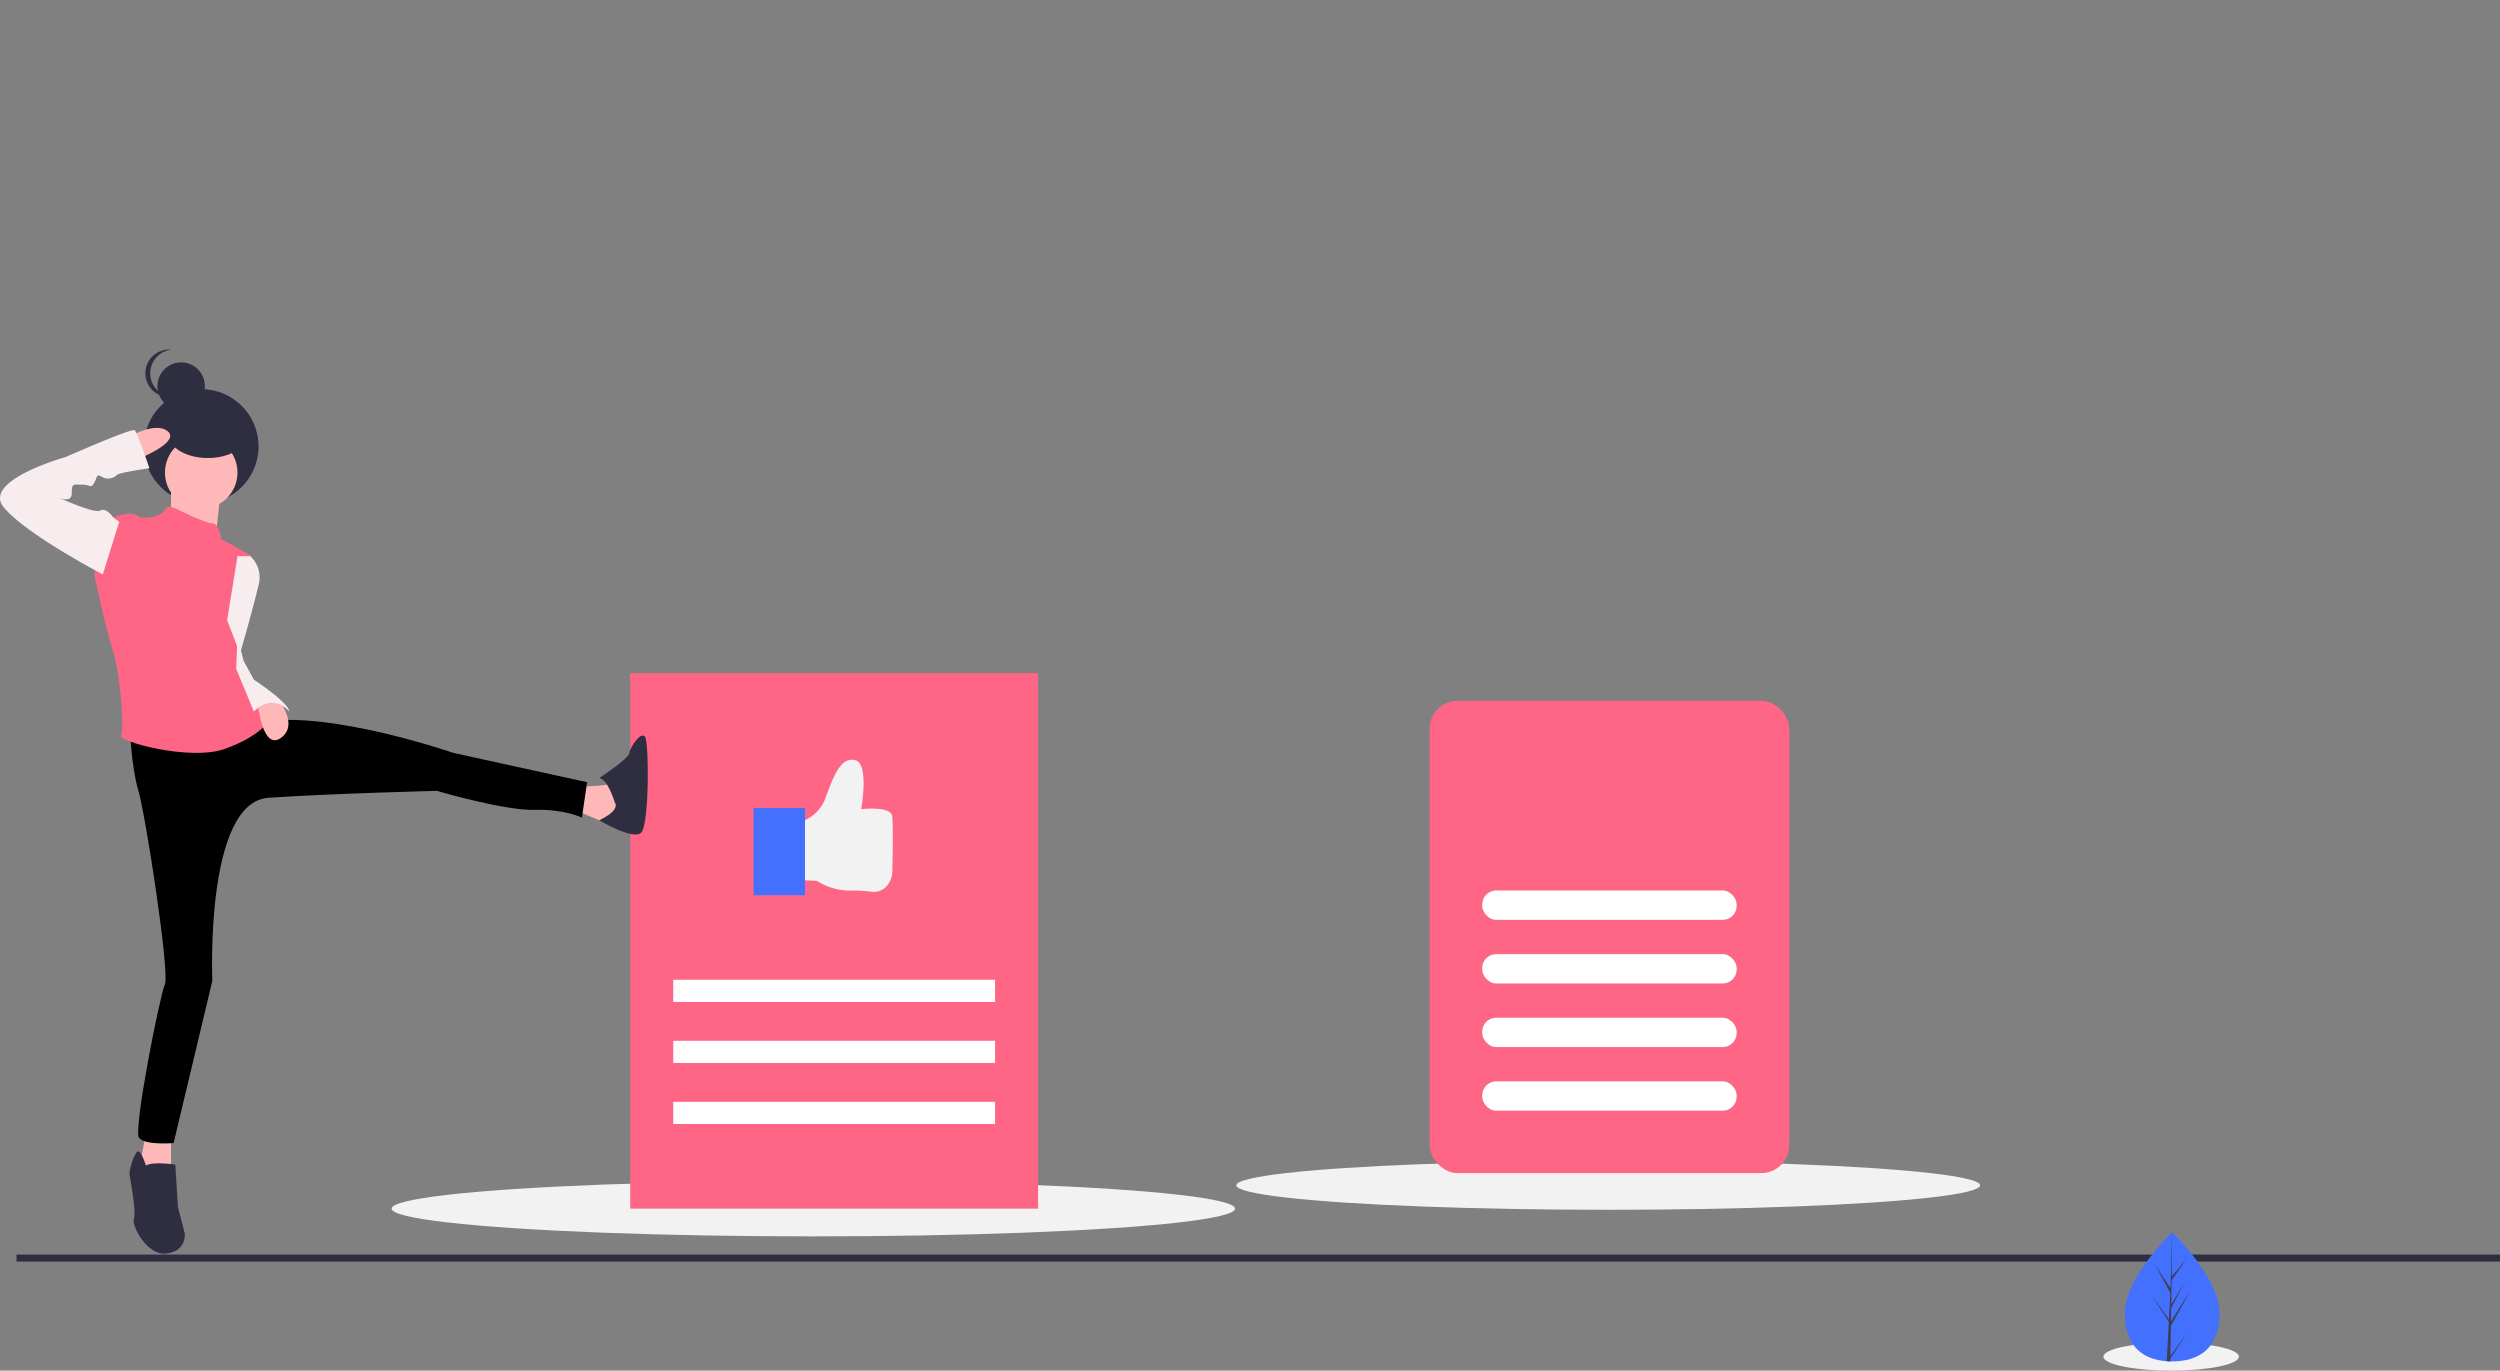 <svg xmlns="http://www.w3.org/2000/svg" id="end_time_illust" width="715.001" height="392" viewBox="0 0 715.001 392">
    <rect x="0" y="0" width="715.001" height="392" fill="#808080" stroke="none"/>
    <defs>
        <style>
            .cls-1{fill:#f2f2f2}.cls-2{fill:#ff6584}.cls-3{fill:#fff}.cls-4{fill:#4470ff}.cls-5,.cls-9{fill:none}.cls-5{stroke:#2f2e41;stroke-miterlimit:10;stroke-width:2px}.cls-6{fill:#2f2e41}.cls-7{fill:#ffb8b8}.cls-8{fill:#f7ecee}.cls-9{stroke:#e7e7e7}.cls-10{fill:#3f3d56}
        </style>
    </defs>
    <g id="그룹_82" data-name="그룹 82" transform="translate(112.012 192.531)">
        <ellipse id="타원_121" cx="120.607" cy="7.935" class="cls-1" data-name="타원 121" rx="120.607" ry="7.935" transform="translate(0 145.204)"/>
        <path id="사각형_603" d="M0 0h116.639v153.139H0z" class="cls-2" data-name="사각형 603" transform="translate(68.238)"/>
        <path id="사각형_604" d="M0 0h92.042v6.348H0z" class="cls-3" data-name="사각형 604" transform="translate(80.536 87.678)"/>
        <path id="사각형_605" d="M0 0h92.042v6.348H0z" class="cls-3" data-name="사각형 605" transform="translate(80.536 105.134)"/>
        <path id="사각형_606" d="M0 0h92.042v6.348H0z" class="cls-3" data-name="사각형 606" transform="translate(80.536 122.59)"/>
        <path id="패스_858" d="M240.5 383.715s7.179-1.026 9.572-7.521 4.444-11.965 8.547-10.94 1.709 14.017 1.709 14.017 8.547-1.026 8.889 2.051c.283 2.548.1 12.36.025 15.661a6.764 6.764 0 0 1-1.179 3.74 4.932 4.932 0 0 1-5 2.137 39.91 39.91 0 0 0-5.718-.3 17.433 17.433 0 0 1-9.666-2.778l-7.179-.342z" class="cls-1" data-name="패스 858" transform="translate(-126.043 -340.38)"/>
        <path id="패스_859" d="M0 0h14.7v24.956H0z" class="cls-4" data-name="패스 859" transform="translate(103.517 38.549)"/>
    </g>
    <path id="선_5" d="M0 0h710.27" class="cls-5" data-name="선 5" transform="translate(4.73 359.806)"/>
    <g id="그룹_81" data-name="그룹 81">
        <path id="패스_848" d="M149.62 381.281a6.786 6.786 0 0 1 6.078-6.749 6.785 6.785 0 1 0 0 13.5 6.786 6.786 0 0 1-6.078-6.751z" class="cls-6" data-name="패스 848" transform="translate(-106.654 -274.525)"/>
        <circle id="타원_122" cx="16.398" cy="16.398" r="16.398" class="cls-6" data-name="타원 122" transform="translate(41.146 111.288)"/>
        <path id="패스_843" d="M158.676 429.707s.247 10.122-.741 10.369 13.578 4.2 13.578 4.2l1.481-13.825z" class="cls-7" data-name="패스 843" transform="translate(-109.766 -291.11)"/>
        <path id="패스_844" d="M323.272 552.613s10.862 0 11.109-1.234 2.469 10.121 2.469 10.121l-4.444 1.481s-8.394-3.7-9.134-3.7 0-6.668 0-6.668z" class="cls-7" data-name="패스 844" transform="translate(-159.32 -327.63)"/>
        <path id="패스_845" d="M338.44 551.356s-1.975-6.666-4.444-6.912c0 0 8.394-5.431 8.641-7.159s3.209-6.172 4.444-4.691 1.234 24.934-.987 27.4-12.1-3.47-12.1-3.47 6.175-2.699 4.446-5.168z" class="cls-6" data-name="패스 845" transform="translate(-162.638 -321.929)"/>
        <path id="패스_846" d="M58.816 619.783L56.841 630.4l9.134 1.481v-12.1z" class="cls-7" data-name="패스 846" transform="translate(-17.065 -295.833)"/>
        <path id="패스_847" d="M146.759 706.328s-1.481-4.691-2.469-3.95-2.469 5.431-2.222 6.665 1.975 10.862 1.234 12.591 3.7 10.615 9.381 9.875 5.184-5.678 5.184-5.678l-1.975-7.653-.741-12.1s-6.417-.984-8.392.25z" class="cls-6" data-name="패스 847" transform="translate(-105.008 -372.997)"/>
        <circle id="타원_123" cx="6.785" cy="6.785" r="6.785" class="cls-6" data-name="타원 123" transform="translate(45.022 103.645)"/>
        <circle id="타원_124" cx="10.369" cy="10.369" r="10.369" class="cls-7" data-name="타원 124" transform="translate(47.182 124.775)"/>
        <path id="패스_849" d="M142.08 527.232s.494 12.344 2.469 18.762 9.1 52.131 7.614 55.587-9.1 41.68-7.367 43.9 9.875 1.481 9.875 1.481l11.07-46.371s-2.183-51.143 16.086-52.378 48.14-1.975 48.14-1.975 19.256 5.678 27.9 5.431 13.578 2.222 13.578 2.222l1.481-10.122-38.265-8.394s-35.056-12.1-54.312-8.887-38.269.744-38.269.744z" data-name="패스 849" transform="translate(-105.02 -320.052)"/>
        <path id="패스_850" d="M151.562 439.608s-2.962-1.728-3.7 0-5.925 3.209-7.9 1.728-6.912.494-6.912.494l-5.431 16.047s2.716 13.825 5.184 21.478 3.456 23.453 2.469 24.934 19.75 7.406 29.871 3.7 12.344-7.9 12.344-7.9-11.109-15.8-7.406-23.206.741-15.8.741-15.8l1.481-8.394-8.397-4.689s-.494-4.444-2.469-4.444-9.875-3.948-9.875-3.948z" class="cls-2" data-name="패스 850" transform="translate(-100.677 -293.86)"/>
        <path id="패스_851" d="M184.908 458.988h3.7a8.288 8.288 0 0 1 2.469 7.653c-.987 4.691-5.441 20.241-5.441 20.241l-3.693-9.626z" class="cls-8" data-name="패스 851" transform="translate(-116.989 -299.907)"/>
        <path id="패스_852" d="M199.31 515.644s7.388 8 1.957 12.2-6.77-9.628-6.77-9.628z" class="cls-7" data-name="패스 852" transform="translate(-120.757 -316.924)"/>
        <path id="패스_853" d="M186.02 491.8l1.728 6.912 2.962 5.431s10.122 6.665 10.122 9.134c0 0-4.444-5.678-10.122 0l-5.061-12.22z" class="cls-8" data-name="패스 853" transform="translate(-118.101 -309.762)"/>
        <ellipse id="타원_125" cx="11.309" cy="6.785" class="cls-6" data-name="타원 125" rx="11.309" ry="6.785" transform="translate(48.142 117.424)"/>
        <path id="패스_854" d="M142.08 408.922s7.9-4.444 11.109-1.234-9.628 8.147-9.628 8.147z" class="cls-7" data-name="패스 854" transform="translate(-105.02 -284.145)"/>
        <path id="패스_855" d="M123.218 433.63l-1.728-1.23s-1.975-2.963-3.7-1.975-11.85-3.7-11.85-3.7 3.7 1.728 3.7-1.234.494-2.469 2.962-2.469 2.469 1.234 3.456-.494.494-2.716 2.222-1.728a3.464 3.464 0 0 0 4.2-.494c.494-.741 9.381-1.975 9.381-1.975s-3.456-10.122-4.2-10.862-19.75 7.653-19.75 7.653-23.947 6.665-17.775 14.319 28.39 19.256 28.39 19.256z" class="cls-8" data-name="패스 855" transform="translate(-89.121 -284.416)"/>
    </g>
    <g id="그룹_79" data-name="그룹 79" transform="translate(353.585 200.447)">
        <ellipse id="타원_124-2" cx="106.366" cy="6.998" class="cls-1" data-name="타원 124" rx="106.366" ry="6.998" transform="translate(0 131.557)"/>
        <rect id="사각형_608" width="102.867" height="135.056" class="cls-2" data-name="사각형 608" rx="8" transform="translate(55.282)"/>
        <rect id="사각형_611" width="72.776" height="8.397" class="cls-3" data-name="사각형 611" rx="4" transform="translate(70.327 54.232)"/>
        <rect id="사각형_612" width="72.776" height="8.397" class="cls-3" data-name="사각형 612" rx="4" transform="translate(70.327 72.427)"/>
        <rect id="사각형_613" width="72.776" height="8.397" class="cls-3" data-name="사각형 613" rx="4" transform="translate(70.327 90.621)"/>
        <rect id="사각형_614" width="72.776" height="8.397" class="cls-3" data-name="사각형 614" rx="4" transform="translate(70.327 108.815)"/>
    </g>
    <ellipse id="타원_126" cx="19.366" cy="3.998" class="cls-1" data-name="타원 126" rx="19.366" ry="3.998" transform="translate(601.585 384.005)"/>
    <g id="그룹_84" data-name="그룹 84" transform="translate(607.687 352.413)">
        <path id="패스_856" d="M340.128 789.948c0 10.2-6.065 13.766-13.548 13.766q-.26 0-.519-.006c-.347-.007-.69-.024-1.029-.047-6.753-.478-12-4.224-12-13.713 0-9.82 12.549-22.212 13.492-23.129l.054-.053s13.55 12.979 13.55 23.182z" class="cls-4" data-name="패스 856" transform="translate(-313.032 -766.764)"/>
        <path id="패스_857" d="M329.351 802.153l4.955-6.924-4.968 7.684-.013.795c-.347-.007-.69-.024-1.029-.047l.534-10.208v-.079l.009-.015.05-.964-4.98-7.7 5 6.98.012.2.4-7.713-4.263-7.96 4.315 6.606.42-15.991v-.054.053l-.07 12.61 4.244-5-4.262 6.085-.112 6.906 3.963-6.628-3.979 7.644-.063 3.839 5.753-9.224-5.775 10.564z" class="cls-10" data-name="패스 857" transform="translate(-316.296 -766.764)"/>
    </g>
</svg>
